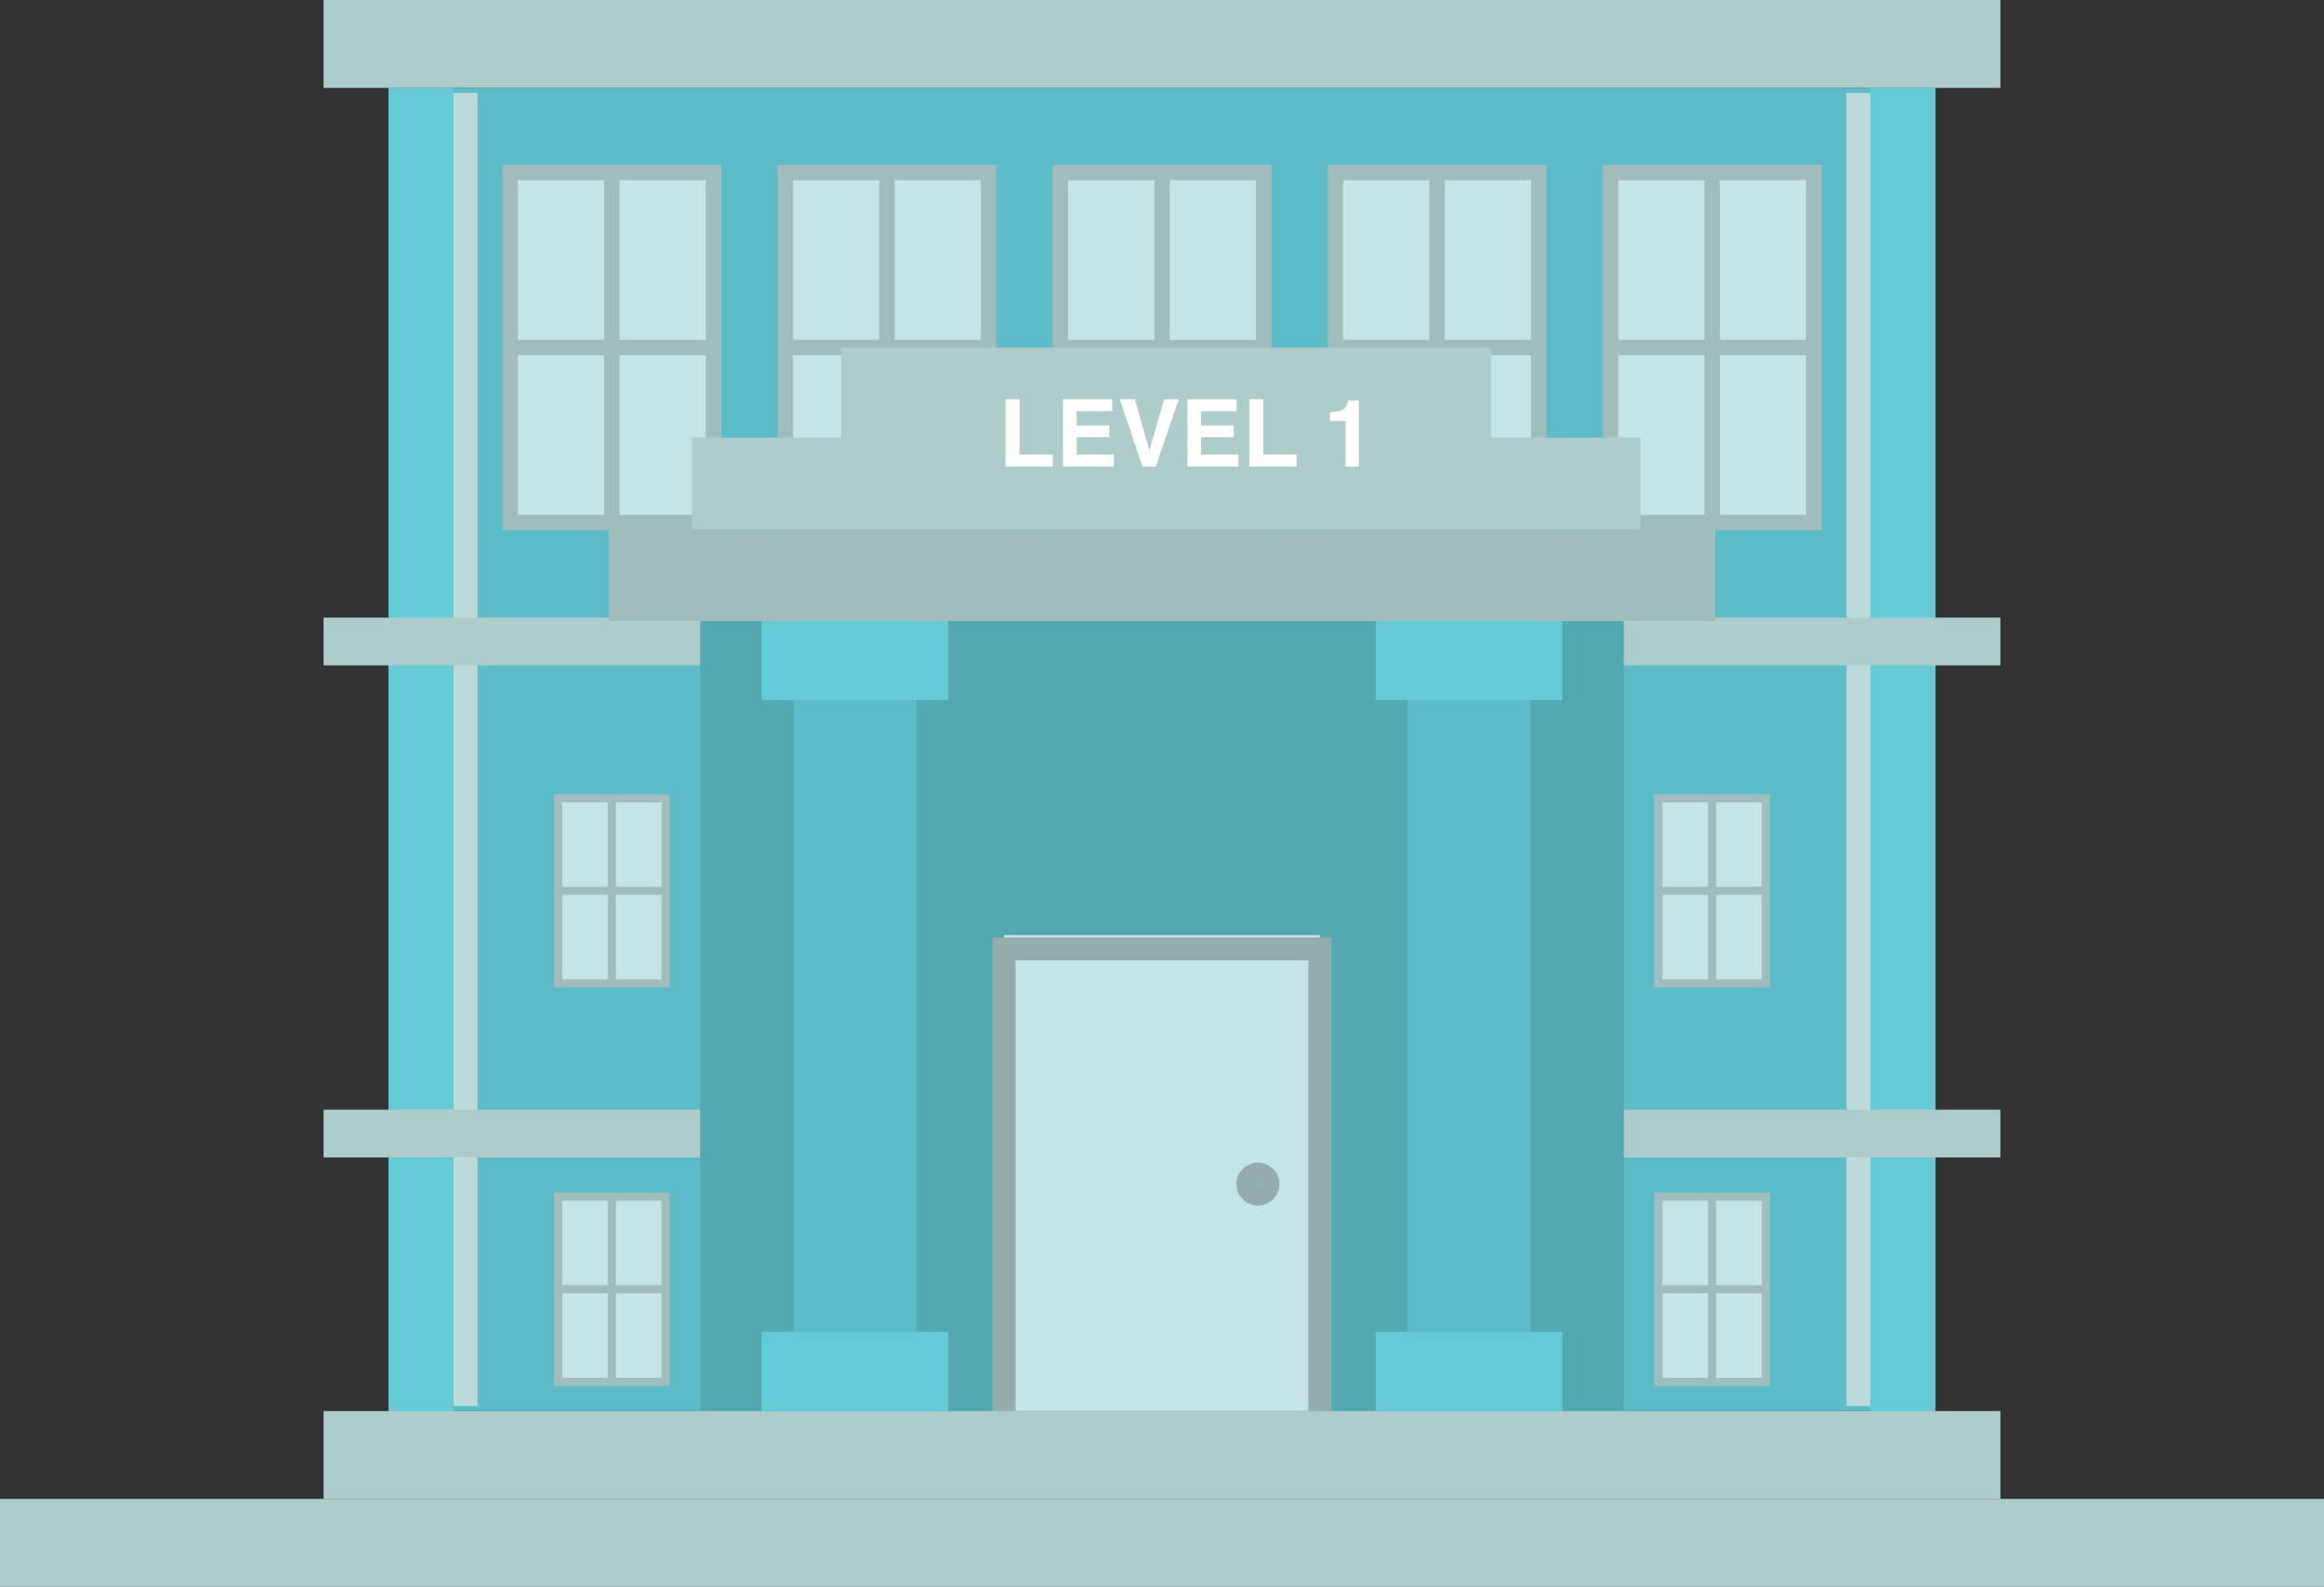 <svg width="249" height="170" viewBox="0 0 249 170" fill="none" xmlns="http://www.w3.org/2000/svg">
<rect x="0" y="0" width="249" height="170" fill="#333333" stroke="none"/>
<g clip-path="url(#clip0_890_10242)">
<path fill-rule="evenodd" clip-rule="evenodd" d="M41.627 9.417H207.372V151.166H41.627V9.417Z" fill="#5DBCC7"/>
<path fill-rule="evenodd" clip-rule="evenodd" d="M34.668 0H214.33V9.417H34.668V0Z" fill="#AECCCA"/>
<path fill-rule="evenodd" clip-rule="evenodd" d="M41.627 9.417H48.603V151.166H41.627V9.417Z" fill="#65CAD6"/>
<path fill-rule="evenodd" clip-rule="evenodd" d="M48.603 9.956H51.159V150.629H48.603V9.956Z" fill="#BBDBD9"/>
<path fill-rule="evenodd" clip-rule="evenodd" d="M207.373 9.417H200.397V151.166H207.373V9.417Z" fill="#65CAD6"/>
<path fill-rule="evenodd" clip-rule="evenodd" d="M200.396 9.955H197.841V150.628H200.396V9.955Z" fill="#BBDBD9"/>
<path fill-rule="evenodd" clip-rule="evenodd" d="M34.668 118.884H214.33V123.998H34.668V118.884Z" fill="#AECCCA"/>
<path fill-rule="evenodd" clip-rule="evenodd" d="M34.668 66.166H214.33V71.28H34.668V66.166Z" fill="#AECCCA"/>
<path fill-rule="evenodd" clip-rule="evenodd" d="M54.266 18.08H76.849V56.371H54.266V18.08Z" fill="#C4E5E3"/>
<path fill-rule="evenodd" clip-rule="evenodd" d="M53.842 17.658V18.48V36.404V37.226V38.047V56.793H66.383H77.273V36.404V17.658H66.383H64.732H53.842ZM55.492 19.302H64.732V36.404H55.492V19.302ZM66.383 19.302H75.623V36.404H66.383V19.302ZM55.492 38.047H64.732V55.15H55.492V38.047ZM66.383 38.047H75.623V55.15H66.383V38.047Z" fill="#A1BDBB"/>
<path fill-rule="evenodd" clip-rule="evenodd" d="M83.736 18.08H106.32V56.371H83.736V18.08Z" fill="#C4E5E3"/>
<path fill-rule="evenodd" clip-rule="evenodd" d="M83.312 17.658V18.48V36.404V37.226V38.047V56.793H95.853H106.744V36.404V17.658H95.853H94.203H83.312ZM84.963 19.302H94.203V36.404H84.963V19.302ZM95.853 19.302H105.094V36.404H95.853V19.302ZM84.963 38.047H94.203V55.15H84.963V38.047ZM95.853 38.047H105.094V55.15H95.853V38.047Z" fill="#A1BDBB"/>
<path fill-rule="evenodd" clip-rule="evenodd" d="M113.209 18.08H135.792V56.371H113.209V18.08Z" fill="#C4E5E3"/>
<path fill-rule="evenodd" clip-rule="evenodd" d="M112.785 17.658V18.48V36.404V37.226V38.047V56.793H125.326H136.217V36.404V17.658H125.326H123.676H112.785ZM114.435 19.302H123.676V36.404H114.435V19.302ZM125.326 19.302H134.566V36.404H125.326V19.302ZM114.435 38.047H123.676V55.15H114.435V38.047ZM125.326 38.047H134.566V55.15H125.326V38.047Z" fill="#A1BDBB"/>
<path fill-rule="evenodd" clip-rule="evenodd" d="M142.68 18.08H165.263V56.371H142.68V18.08Z" fill="#C4E5E3"/>
<path fill-rule="evenodd" clip-rule="evenodd" d="M142.256 17.658V18.48V36.404V37.226V38.047V56.793H154.797H165.687V36.404V17.658H154.797H153.146H142.256ZM143.906 19.302H153.146V36.404H143.906V19.302ZM154.797 19.302H164.037V36.404H154.797V19.302ZM143.906 38.047H153.146V55.15H143.906V38.047ZM154.797 38.047H164.037V55.15H154.797V38.047Z" fill="#A1BDBB"/>
<path fill-rule="evenodd" clip-rule="evenodd" d="M172.15 18.08H194.734V56.371H172.15V18.08Z" fill="#C4E5E3"/>
<path fill-rule="evenodd" clip-rule="evenodd" d="M171.727 17.658V18.48V36.404V37.226V38.047V56.793H184.267H195.158V36.404V17.658H184.267H182.617H171.727ZM173.377 19.302H182.617V36.404H173.377V19.302ZM184.267 19.302H193.508V36.404H184.267V19.302ZM173.377 38.047H182.617V55.15H173.377V38.047ZM184.267 38.047H193.508V55.15H184.267V38.047Z" fill="#A1BDBB"/>
<path fill-rule="evenodd" clip-rule="evenodd" d="M75.019 66.532H173.981V151.166H75.019V66.532Z" fill="#54A8B2"/>
<path fill-rule="evenodd" clip-rule="evenodd" d="M65.24 56.706H183.758V66.532H65.24V56.706Z" fill="#A1BDBB"/>
<path fill-rule="evenodd" clip-rule="evenodd" d="M74.131 46.881H175.759V56.707H74.131V46.881Z" fill="#AECCCA"/>
<path fill-rule="evenodd" clip-rule="evenodd" d="M90.131 37.226H159.757V47.051H90.131V37.226Z" fill="#AECCCA"/>
<path fill-rule="evenodd" clip-rule="evenodd" d="M0 160.583H249V170H0V160.583Z" fill="#AECCCA"/>
<path fill-rule="evenodd" clip-rule="evenodd" d="M107.582 100.181H141.419V151.166H107.582V100.181Z" fill="#C4E5E3"/>
<path fill-rule="evenodd" clip-rule="evenodd" d="M106.344 100.428V101.66V153.878H142.656V100.428H106.344ZM108.819 102.893H140.18V151.413H108.819V102.893Z" fill="#94ADAC"/>
<path fill-rule="evenodd" clip-rule="evenodd" d="M34.668 151.167H214.33V160.584H34.668V151.167Z" fill="#AECCCA"/>
<path fill-rule="evenodd" clip-rule="evenodd" d="M85.019 66.532H98.198V151.167H85.019V66.532Z" fill="#5DBCC7"/>
<path fill-rule="evenodd" clip-rule="evenodd" d="M150.801 66.532H163.979V151.167H150.801V66.532Z" fill="#5DBCC7"/>
<path fill-rule="evenodd" clip-rule="evenodd" d="M81.607 66.532H101.61V75.013H81.607V66.532Z" fill="#65CAD6"/>
<path fill-rule="evenodd" clip-rule="evenodd" d="M147.389 66.532H167.391V75.013H147.389V66.532Z" fill="#65CAD6"/>
<path fill-rule="evenodd" clip-rule="evenodd" d="M81.607 142.685H101.61V151.166H81.607V142.685Z" fill="#65CAD6"/>
<path fill-rule="evenodd" clip-rule="evenodd" d="M147.389 142.685H167.391V151.166H147.389V142.685Z" fill="#65CAD6"/>
<path fill-rule="evenodd" clip-rule="evenodd" d="M59.584 85.304H71.531V105.56H59.584V85.304Z" fill="#C4E5E3"/>
<path fill-rule="evenodd" clip-rule="evenodd" d="M59.359 85.081V85.516V94.998V95.433V95.868V105.785H65.994H71.755V94.998V85.081H65.994H65.121H59.359ZM60.233 85.951H65.121V94.998H60.233V85.951ZM65.994 85.951H70.882V94.998H65.994V85.951ZM60.233 95.868H65.121V104.915H60.233V95.868ZM65.994 95.868H70.882V104.915H65.994V95.868Z" fill="#A1BDBB"/>
<path fill-rule="evenodd" clip-rule="evenodd" d="M177.469 85.304H189.416V105.56H177.469V85.304Z" fill="#C4E5E3"/>
<path fill-rule="evenodd" clip-rule="evenodd" d="M177.244 85.081V85.516V94.998V95.433V95.868V105.785H183.879H189.64V94.998V85.081H183.879H183.005H177.244ZM178.117 85.951H183.005V94.998H178.117V85.951ZM183.879 85.951H188.767V94.998H183.879V85.951ZM178.117 95.868H183.005V104.915H178.117V95.868ZM183.879 95.868H188.767V104.915H183.879V95.868Z" fill="#A1BDBB"/>
<path fill-rule="evenodd" clip-rule="evenodd" d="M59.584 127.99H71.531V148.246H59.584V127.99Z" fill="#C4E5E3"/>
<path fill-rule="evenodd" clip-rule="evenodd" d="M59.359 127.766V128.201V137.683V138.118V138.553V148.47H65.994H71.755V137.683V127.766H65.994H65.121H59.359ZM60.233 128.636H65.121V137.683H60.233V128.636ZM65.994 128.636H70.882V137.683H65.994V128.636ZM60.233 138.553H65.121V147.6H60.233V138.553ZM65.994 138.553H70.882V147.6H65.994V138.553Z" fill="#A1BDBB"/>
<path fill-rule="evenodd" clip-rule="evenodd" d="M177.469 127.99H189.416V148.246H177.469V127.99Z" fill="#C4E5E3"/>
<path fill-rule="evenodd" clip-rule="evenodd" d="M177.244 127.766V128.201V137.683V138.118V138.553V148.47H183.879H189.64V137.683V127.766H183.879H183.005H177.244ZM178.117 128.636H183.005V137.683H178.117V128.636ZM183.879 128.636H188.767V137.683H183.879V128.636ZM178.117 138.553H183.005V147.6H178.117V138.553ZM183.879 138.553H188.767V147.6H183.879V138.553Z" fill="#A1BDBB"/>
<path fill-rule="evenodd" clip-rule="evenodd" d="M135.849 126.854C135.849 126.994 135.821 127.133 135.767 127.263C135.713 127.393 135.634 127.511 135.535 127.61C135.435 127.709 135.316 127.788 135.186 127.842C135.056 127.896 134.916 127.923 134.775 127.923C134.634 127.923 134.494 127.896 134.364 127.842C134.234 127.788 134.115 127.709 134.016 127.61C133.916 127.511 133.837 127.393 133.783 127.263C133.729 127.133 133.701 126.994 133.701 126.854C133.701 126.713 133.729 126.574 133.783 126.444C133.837 126.314 133.916 126.196 134.016 126.097C134.115 125.998 134.234 125.919 134.364 125.865C134.494 125.811 134.634 125.784 134.775 125.784C134.916 125.784 135.056 125.811 135.186 125.865C135.316 125.919 135.435 125.998 135.535 126.097C135.634 126.196 135.713 126.314 135.767 126.444C135.821 126.574 135.849 126.713 135.849 126.854Z" fill="#65CAD6"/>
<path fill-rule="evenodd" clip-rule="evenodd" d="M134.775 124.551C133.513 124.551 132.463 125.597 132.463 126.854C132.463 128.111 133.513 129.156 134.775 129.156C136.037 129.156 137.086 128.111 137.086 126.854C137.086 125.597 136.037 124.551 134.775 124.551ZM134.775 126.691C134.851 126.691 134.939 126.778 134.939 126.854C134.939 126.929 134.851 127.017 134.775 127.017C134.699 127.017 134.611 126.929 134.611 126.854C134.611 126.778 134.699 126.691 134.775 126.691Z" fill="#94ADAC"/>
<path d="M107.728 42.785H109.232V48.688H112.796V49.982H107.728V42.785ZM118.851 46.837H115.355V48.688H119.339V49.982H113.885V42.785H119.163V44.059H115.355V45.587H118.851V46.837ZM119.979 42.785H121.585L123.148 48.248L124.725 42.785H126.287L123.831 49.982H122.411L119.979 42.785ZM132.191 46.837H128.695V48.688H132.679V49.982H127.225V42.785H132.503V44.059H128.695V45.587H132.191V46.837ZM133.851 42.785H135.355V48.688H138.919V49.982H133.851V42.785ZM145.594 49.982H144.168V45.099H142.503V44.152C142.943 44.132 143.25 44.103 143.426 44.064C143.706 44.002 143.934 43.878 144.11 43.693C144.23 43.566 144.321 43.397 144.383 43.185C144.419 43.058 144.437 42.964 144.437 42.902H145.594V49.982Z" fill="white"/>
</g>
<defs>
<clipPath id="clip0_890_10242">
<rect width="249" height="170" fill="white"/>
</clipPath>
</defs>
</svg>

